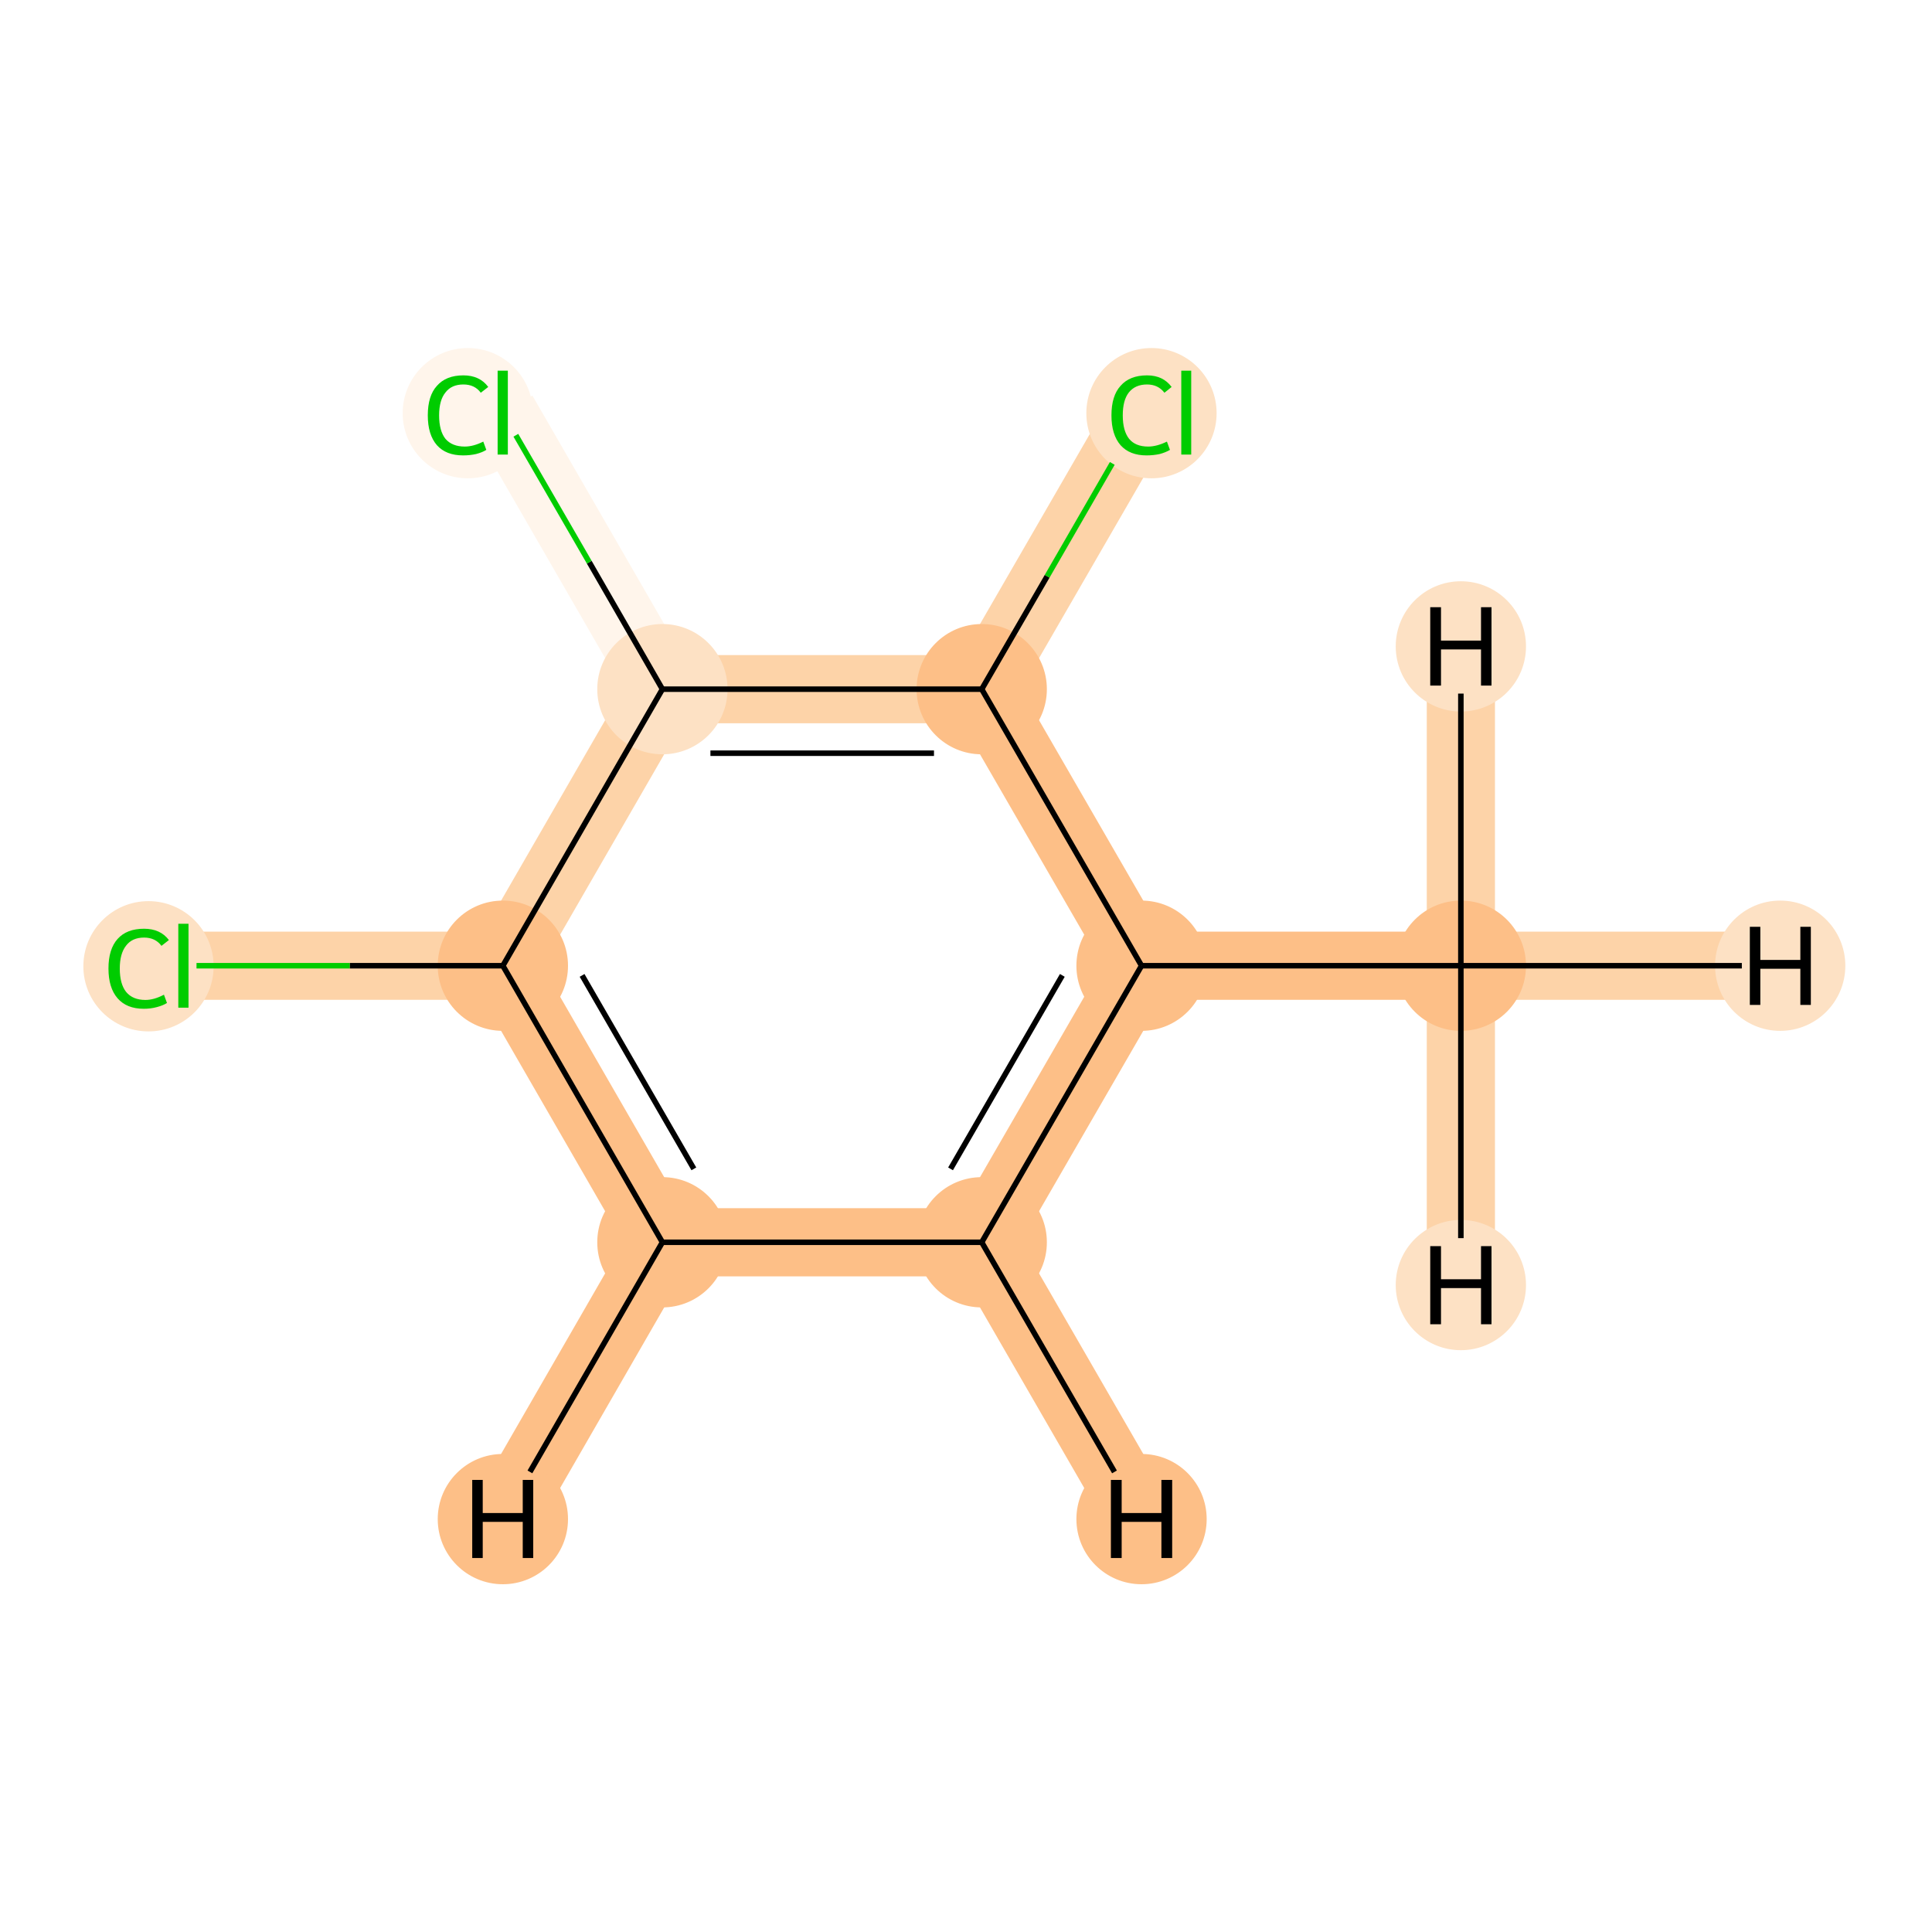 <?xml version='1.0' encoding='iso-8859-1'?>
<svg version='1.1' baseProfile='full'
              xmlns='http://www.w3.org/2000/svg'
                      xmlns:rdkit='http://www.rdkit.org/xml'
                      xmlns:xlink='http://www.w3.org/1999/xlink'
                  xml:space='preserve'
width='700px' height='700px' viewBox='0 0 700 700'>
<!-- END OF HEADER -->
<rect style='opacity:1.0;fill:#FFFFFF;stroke:none' width='700.0' height='700.0' x='0.0' y='0.0'> </rect>
<path d='M 529.3,349.9 L 413.6,349.9' style='fill:none;fill-rule:evenodd;stroke:#FDBF87;stroke-width:24.7px;stroke-linecap:butt;stroke-linejoin:miter;stroke-opacity:1' />
<path d='M 529.3,349.9 L 645.0,349.9' style='fill:none;fill-rule:evenodd;stroke:#FDD3A8;stroke-width:24.7px;stroke-linecap:butt;stroke-linejoin:miter;stroke-opacity:1' />
<path d='M 529.3,349.9 L 529.3,465.6' style='fill:none;fill-rule:evenodd;stroke:#FDD3A8;stroke-width:24.7px;stroke-linecap:butt;stroke-linejoin:miter;stroke-opacity:1' />
<path d='M 529.3,349.9 L 529.3,234.2' style='fill:none;fill-rule:evenodd;stroke:#FDD3A8;stroke-width:24.7px;stroke-linecap:butt;stroke-linejoin:miter;stroke-opacity:1' />
<path d='M 413.6,349.9 L 355.7,450.1' style='fill:none;fill-rule:evenodd;stroke:#FDBF87;stroke-width:24.7px;stroke-linecap:butt;stroke-linejoin:miter;stroke-opacity:1' />
<path d='M 413.6,349.9 L 355.7,249.7' style='fill:none;fill-rule:evenodd;stroke:#FDBF87;stroke-width:24.7px;stroke-linecap:butt;stroke-linejoin:miter;stroke-opacity:1' />
<path d='M 355.7,450.1 L 240.0,450.1' style='fill:none;fill-rule:evenodd;stroke:#FDBF87;stroke-width:24.7px;stroke-linecap:butt;stroke-linejoin:miter;stroke-opacity:1' />
<path d='M 355.7,450.1 L 413.6,550.4' style='fill:none;fill-rule:evenodd;stroke:#FDBF87;stroke-width:24.7px;stroke-linecap:butt;stroke-linejoin:miter;stroke-opacity:1' />
<path d='M 240.0,450.1 L 182.2,349.9' style='fill:none;fill-rule:evenodd;stroke:#FDBF87;stroke-width:24.7px;stroke-linecap:butt;stroke-linejoin:miter;stroke-opacity:1' />
<path d='M 240.0,450.1 L 182.2,550.4' style='fill:none;fill-rule:evenodd;stroke:#FDBF87;stroke-width:24.7px;stroke-linecap:butt;stroke-linejoin:miter;stroke-opacity:1' />
<path d='M 182.2,349.9 L 240.0,249.7' style='fill:none;fill-rule:evenodd;stroke:#FDD3A8;stroke-width:24.7px;stroke-linecap:butt;stroke-linejoin:miter;stroke-opacity:1' />
<path d='M 182.2,349.9 L 66.5,349.9' style='fill:none;fill-rule:evenodd;stroke:#FDD3A8;stroke-width:24.7px;stroke-linecap:butt;stroke-linejoin:miter;stroke-opacity:1' />
<path d='M 240.0,249.7 L 355.7,249.7' style='fill:none;fill-rule:evenodd;stroke:#FDD3A8;stroke-width:24.7px;stroke-linecap:butt;stroke-linejoin:miter;stroke-opacity:1' />
<path d='M 240.0,249.7 L 182.2,149.5' style='fill:none;fill-rule:evenodd;stroke:#FFF5EB;stroke-width:24.7px;stroke-linecap:butt;stroke-linejoin:miter;stroke-opacity:1' />
<path d='M 355.7,249.7 L 413.6,149.5' style='fill:none;fill-rule:evenodd;stroke:#FDD3A8;stroke-width:24.7px;stroke-linecap:butt;stroke-linejoin:miter;stroke-opacity:1' />
<ellipse cx='529.3' cy='349.9' rx='23.1' ry='23.1'  style='fill:#FDBF87;fill-rule:evenodd;stroke:#FDBF87;stroke-width:1.0px;stroke-linecap:butt;stroke-linejoin:miter;stroke-opacity:1' />
<ellipse cx='413.6' cy='349.9' rx='23.1' ry='23.1'  style='fill:#FDBF87;fill-rule:evenodd;stroke:#FDBF87;stroke-width:1.0px;stroke-linecap:butt;stroke-linejoin:miter;stroke-opacity:1' />
<ellipse cx='355.7' cy='450.1' rx='23.1' ry='23.1'  style='fill:#FDBF87;fill-rule:evenodd;stroke:#FDBF87;stroke-width:1.0px;stroke-linecap:butt;stroke-linejoin:miter;stroke-opacity:1' />
<ellipse cx='240.0' cy='450.1' rx='23.1' ry='23.1'  style='fill:#FDBF87;fill-rule:evenodd;stroke:#FDBF87;stroke-width:1.0px;stroke-linecap:butt;stroke-linejoin:miter;stroke-opacity:1' />
<ellipse cx='182.2' cy='349.9' rx='23.1' ry='23.1'  style='fill:#FDBF87;fill-rule:evenodd;stroke:#FDBF87;stroke-width:1.0px;stroke-linecap:butt;stroke-linejoin:miter;stroke-opacity:1' />
<ellipse cx='240.0' cy='249.7' rx='23.1' ry='23.1'  style='fill:#FDE1C4;fill-rule:evenodd;stroke:#FDE1C4;stroke-width:1.0px;stroke-linecap:butt;stroke-linejoin:miter;stroke-opacity:1' />
<ellipse cx='355.7' cy='249.7' rx='23.1' ry='23.1'  style='fill:#FDBF87;fill-rule:evenodd;stroke:#FDBF87;stroke-width:1.0px;stroke-linecap:butt;stroke-linejoin:miter;stroke-opacity:1' />
<ellipse cx='417.2' cy='149.7' rx='23.1' ry='23.1'  style='fill:#FDE1C4;fill-rule:evenodd;stroke:#FDE1C4;stroke-width:1.0px;stroke-linecap:butt;stroke-linejoin:miter;stroke-opacity:1' />
<ellipse cx='169.5' cy='149.7' rx='23.1' ry='23.1'  style='fill:#FFF5EB;fill-rule:evenodd;stroke:#FFF5EB;stroke-width:1.0px;stroke-linecap:butt;stroke-linejoin:miter;stroke-opacity:1' />
<ellipse cx='53.8' cy='350.1' rx='23.1' ry='23.1'  style='fill:#FDE1C4;fill-rule:evenodd;stroke:#FDE1C4;stroke-width:1.0px;stroke-linecap:butt;stroke-linejoin:miter;stroke-opacity:1' />
<ellipse cx='645.0' cy='349.9' rx='23.1' ry='23.1'  style='fill:#FDE1C4;fill-rule:evenodd;stroke:#FDE1C4;stroke-width:1.0px;stroke-linecap:butt;stroke-linejoin:miter;stroke-opacity:1' />
<ellipse cx='529.3' cy='465.6' rx='23.1' ry='23.1'  style='fill:#FDE1C4;fill-rule:evenodd;stroke:#FDE1C4;stroke-width:1.0px;stroke-linecap:butt;stroke-linejoin:miter;stroke-opacity:1' />
<ellipse cx='529.3' cy='234.2' rx='23.1' ry='23.1'  style='fill:#FDE1C4;fill-rule:evenodd;stroke:#FDE1C4;stroke-width:1.0px;stroke-linecap:butt;stroke-linejoin:miter;stroke-opacity:1' />
<ellipse cx='413.6' cy='550.4' rx='23.1' ry='23.1'  style='fill:#FDBF87;fill-rule:evenodd;stroke:#FDBF87;stroke-width:1.0px;stroke-linecap:butt;stroke-linejoin:miter;stroke-opacity:1' />
<ellipse cx='182.2' cy='550.4' rx='23.1' ry='23.1'  style='fill:#FDBF87;fill-rule:evenodd;stroke:#FDBF87;stroke-width:1.0px;stroke-linecap:butt;stroke-linejoin:miter;stroke-opacity:1' />
<path class='bond-0 atom-0 atom-1' d='M 529.3,349.9 L 413.6,349.9' style='fill:none;fill-rule:evenodd;stroke:#000000;stroke-width:2.0px;stroke-linecap:butt;stroke-linejoin:miter;stroke-opacity:1' />
<path class='bond-10 atom-0 atom-10' d='M 529.3,349.9 L 631.1,349.9' style='fill:none;fill-rule:evenodd;stroke:#000000;stroke-width:2.0px;stroke-linecap:butt;stroke-linejoin:miter;stroke-opacity:1' />
<path class='bond-11 atom-0 atom-11' d='M 529.3,349.9 L 529.3,448.6' style='fill:none;fill-rule:evenodd;stroke:#000000;stroke-width:2.0px;stroke-linecap:butt;stroke-linejoin:miter;stroke-opacity:1' />
<path class='bond-12 atom-0 atom-12' d='M 529.3,349.9 L 529.3,251.3' style='fill:none;fill-rule:evenodd;stroke:#000000;stroke-width:2.0px;stroke-linecap:butt;stroke-linejoin:miter;stroke-opacity:1' />
<path class='bond-1 atom-1 atom-2' d='M 413.6,349.9 L 355.7,450.1' style='fill:none;fill-rule:evenodd;stroke:#000000;stroke-width:2.0px;stroke-linecap:butt;stroke-linejoin:miter;stroke-opacity:1' />
<path class='bond-1 atom-1 atom-2' d='M 384.9,353.4 L 344.4,423.5' style='fill:none;fill-rule:evenodd;stroke:#000000;stroke-width:2.0px;stroke-linecap:butt;stroke-linejoin:miter;stroke-opacity:1' />
<path class='bond-9 atom-6 atom-1' d='M 355.7,249.7 L 413.6,349.9' style='fill:none;fill-rule:evenodd;stroke:#000000;stroke-width:2.0px;stroke-linecap:butt;stroke-linejoin:miter;stroke-opacity:1' />
<path class='bond-2 atom-2 atom-3' d='M 355.7,450.1 L 240.0,450.1' style='fill:none;fill-rule:evenodd;stroke:#000000;stroke-width:2.0px;stroke-linecap:butt;stroke-linejoin:miter;stroke-opacity:1' />
<path class='bond-13 atom-2 atom-13' d='M 355.7,450.1 L 403.8,533.3' style='fill:none;fill-rule:evenodd;stroke:#000000;stroke-width:2.0px;stroke-linecap:butt;stroke-linejoin:miter;stroke-opacity:1' />
<path class='bond-3 atom-3 atom-4' d='M 240.0,450.1 L 182.2,349.9' style='fill:none;fill-rule:evenodd;stroke:#000000;stroke-width:2.0px;stroke-linecap:butt;stroke-linejoin:miter;stroke-opacity:1' />
<path class='bond-3 atom-3 atom-4' d='M 251.4,423.5 L 210.9,353.4' style='fill:none;fill-rule:evenodd;stroke:#000000;stroke-width:2.0px;stroke-linecap:butt;stroke-linejoin:miter;stroke-opacity:1' />
<path class='bond-14 atom-3 atom-14' d='M 240.0,450.1 L 192.0,533.3' style='fill:none;fill-rule:evenodd;stroke:#000000;stroke-width:2.0px;stroke-linecap:butt;stroke-linejoin:miter;stroke-opacity:1' />
<path class='bond-4 atom-4 atom-5' d='M 182.2,349.9 L 240.0,249.7' style='fill:none;fill-rule:evenodd;stroke:#000000;stroke-width:2.0px;stroke-linecap:butt;stroke-linejoin:miter;stroke-opacity:1' />
<path class='bond-8 atom-4 atom-9' d='M 182.2,349.9 L 126.7,349.9' style='fill:none;fill-rule:evenodd;stroke:#000000;stroke-width:2.0px;stroke-linecap:butt;stroke-linejoin:miter;stroke-opacity:1' />
<path class='bond-8 atom-4 atom-9' d='M 126.7,349.9 L 71.2,349.9' style='fill:none;fill-rule:evenodd;stroke:#00CC00;stroke-width:2.0px;stroke-linecap:butt;stroke-linejoin:miter;stroke-opacity:1' />
<path class='bond-5 atom-5 atom-6' d='M 240.0,249.7 L 355.7,249.7' style='fill:none;fill-rule:evenodd;stroke:#000000;stroke-width:2.0px;stroke-linecap:butt;stroke-linejoin:miter;stroke-opacity:1' />
<path class='bond-5 atom-5 atom-6' d='M 257.4,272.9 L 338.4,272.9' style='fill:none;fill-rule:evenodd;stroke:#000000;stroke-width:2.0px;stroke-linecap:butt;stroke-linejoin:miter;stroke-opacity:1' />
<path class='bond-7 atom-5 atom-8' d='M 240.0,249.7 L 213.5,203.7' style='fill:none;fill-rule:evenodd;stroke:#000000;stroke-width:2.0px;stroke-linecap:butt;stroke-linejoin:miter;stroke-opacity:1' />
<path class='bond-7 atom-5 atom-8' d='M 213.5,203.7 L 186.9,157.7' style='fill:none;fill-rule:evenodd;stroke:#00CC00;stroke-width:2.0px;stroke-linecap:butt;stroke-linejoin:miter;stroke-opacity:1' />
<path class='bond-6 atom-6 atom-7' d='M 355.7,249.7 L 379.4,208.8' style='fill:none;fill-rule:evenodd;stroke:#000000;stroke-width:2.0px;stroke-linecap:butt;stroke-linejoin:miter;stroke-opacity:1' />
<path class='bond-6 atom-6 atom-7' d='M 379.4,208.8 L 403.0,167.9' style='fill:none;fill-rule:evenodd;stroke:#00CC00;stroke-width:2.0px;stroke-linecap:butt;stroke-linejoin:miter;stroke-opacity:1' />
<path  class='atom-7' d='M 402.7 150.5
Q 402.7 143.4, 406.0 139.8
Q 409.3 136.0, 415.6 136.0
Q 421.4 136.0, 424.5 140.2
L 421.9 142.3
Q 419.6 139.3, 415.6 139.3
Q 411.3 139.3, 409.0 142.2
Q 406.8 145.0, 406.8 150.5
Q 406.8 156.1, 409.1 159.0
Q 411.4 161.8, 416.0 161.8
Q 419.1 161.8, 422.8 160.0
L 423.9 163.0
Q 422.4 163.9, 420.2 164.5
Q 417.9 165.0, 415.4 165.0
Q 409.3 165.0, 406.0 161.3
Q 402.7 157.5, 402.7 150.5
' fill='#00CC00'/>
<path  class='atom-7' d='M 428.0 134.3
L 431.6 134.3
L 431.6 164.7
L 428.0 164.7
L 428.0 134.3
' fill='#00CC00'/>
<path  class='atom-8' d='M 155.0 150.5
Q 155.0 143.4, 158.3 139.8
Q 161.6 136.0, 167.9 136.0
Q 173.8 136.0, 176.9 140.2
L 174.2 142.3
Q 172.0 139.3, 167.9 139.3
Q 163.6 139.3, 161.4 142.2
Q 159.1 145.0, 159.1 150.5
Q 159.1 156.1, 161.4 159.0
Q 163.8 161.8, 168.4 161.8
Q 171.5 161.8, 175.1 160.0
L 176.2 163.0
Q 174.8 163.9, 172.5 164.5
Q 170.3 165.0, 167.8 165.0
Q 161.6 165.0, 158.3 161.3
Q 155.0 157.5, 155.0 150.5
' fill='#00CC00'/>
<path  class='atom-8' d='M 180.3 134.3
L 184.0 134.3
L 184.0 164.7
L 180.3 164.7
L 180.3 134.3
' fill='#00CC00'/>
<path  class='atom-9' d='M 39.3 350.9
Q 39.3 343.9, 42.6 340.2
Q 45.9 336.5, 52.2 336.5
Q 58.1 336.5, 61.2 340.6
L 58.5 342.7
Q 56.3 339.7, 52.2 339.7
Q 47.9 339.7, 45.7 342.6
Q 43.4 345.5, 43.4 350.9
Q 43.4 356.5, 45.7 359.4
Q 48.1 362.3, 52.7 362.3
Q 55.8 362.3, 59.4 360.4
L 60.5 363.4
Q 59.1 364.3, 56.8 364.9
Q 54.6 365.5, 52.1 365.5
Q 45.9 365.5, 42.6 361.7
Q 39.3 357.9, 39.3 350.9
' fill='#00CC00'/>
<path  class='atom-9' d='M 64.6 334.7
L 68.3 334.7
L 68.3 365.1
L 64.6 365.1
L 64.6 334.7
' fill='#00CC00'/>
<path  class='atom-10' d='M 634.0 335.8
L 637.8 335.8
L 637.8 347.8
L 652.3 347.8
L 652.3 335.8
L 656.1 335.8
L 656.1 364.1
L 652.3 364.1
L 652.3 351.0
L 637.8 351.0
L 637.8 364.1
L 634.0 364.1
L 634.0 335.8
' fill='#000000'/>
<path  class='atom-11' d='M 518.2 451.5
L 522.1 451.5
L 522.1 463.5
L 536.6 463.5
L 536.6 451.5
L 540.4 451.5
L 540.4 479.8
L 536.6 479.8
L 536.6 466.7
L 522.1 466.7
L 522.1 479.8
L 518.2 479.8
L 518.2 451.5
' fill='#000000'/>
<path  class='atom-12' d='M 518.2 220.0
L 522.1 220.0
L 522.1 232.1
L 536.6 232.1
L 536.6 220.0
L 540.4 220.0
L 540.4 248.4
L 536.6 248.4
L 536.6 235.3
L 522.1 235.3
L 522.1 248.4
L 518.2 248.4
L 518.2 220.0
' fill='#000000'/>
<path  class='atom-13' d='M 402.5 536.2
L 406.4 536.2
L 406.4 548.2
L 420.8 548.2
L 420.8 536.2
L 424.7 536.2
L 424.7 564.5
L 420.8 564.5
L 420.8 551.4
L 406.4 551.4
L 406.4 564.5
L 402.5 564.5
L 402.5 536.2
' fill='#000000'/>
<path  class='atom-14' d='M 171.1 536.2
L 174.9 536.2
L 174.9 548.2
L 189.4 548.2
L 189.4 536.2
L 193.2 536.2
L 193.2 564.5
L 189.4 564.5
L 189.4 551.4
L 174.9 551.4
L 174.9 564.5
L 171.1 564.5
L 171.1 536.2
' fill='#000000'/>
</svg>
